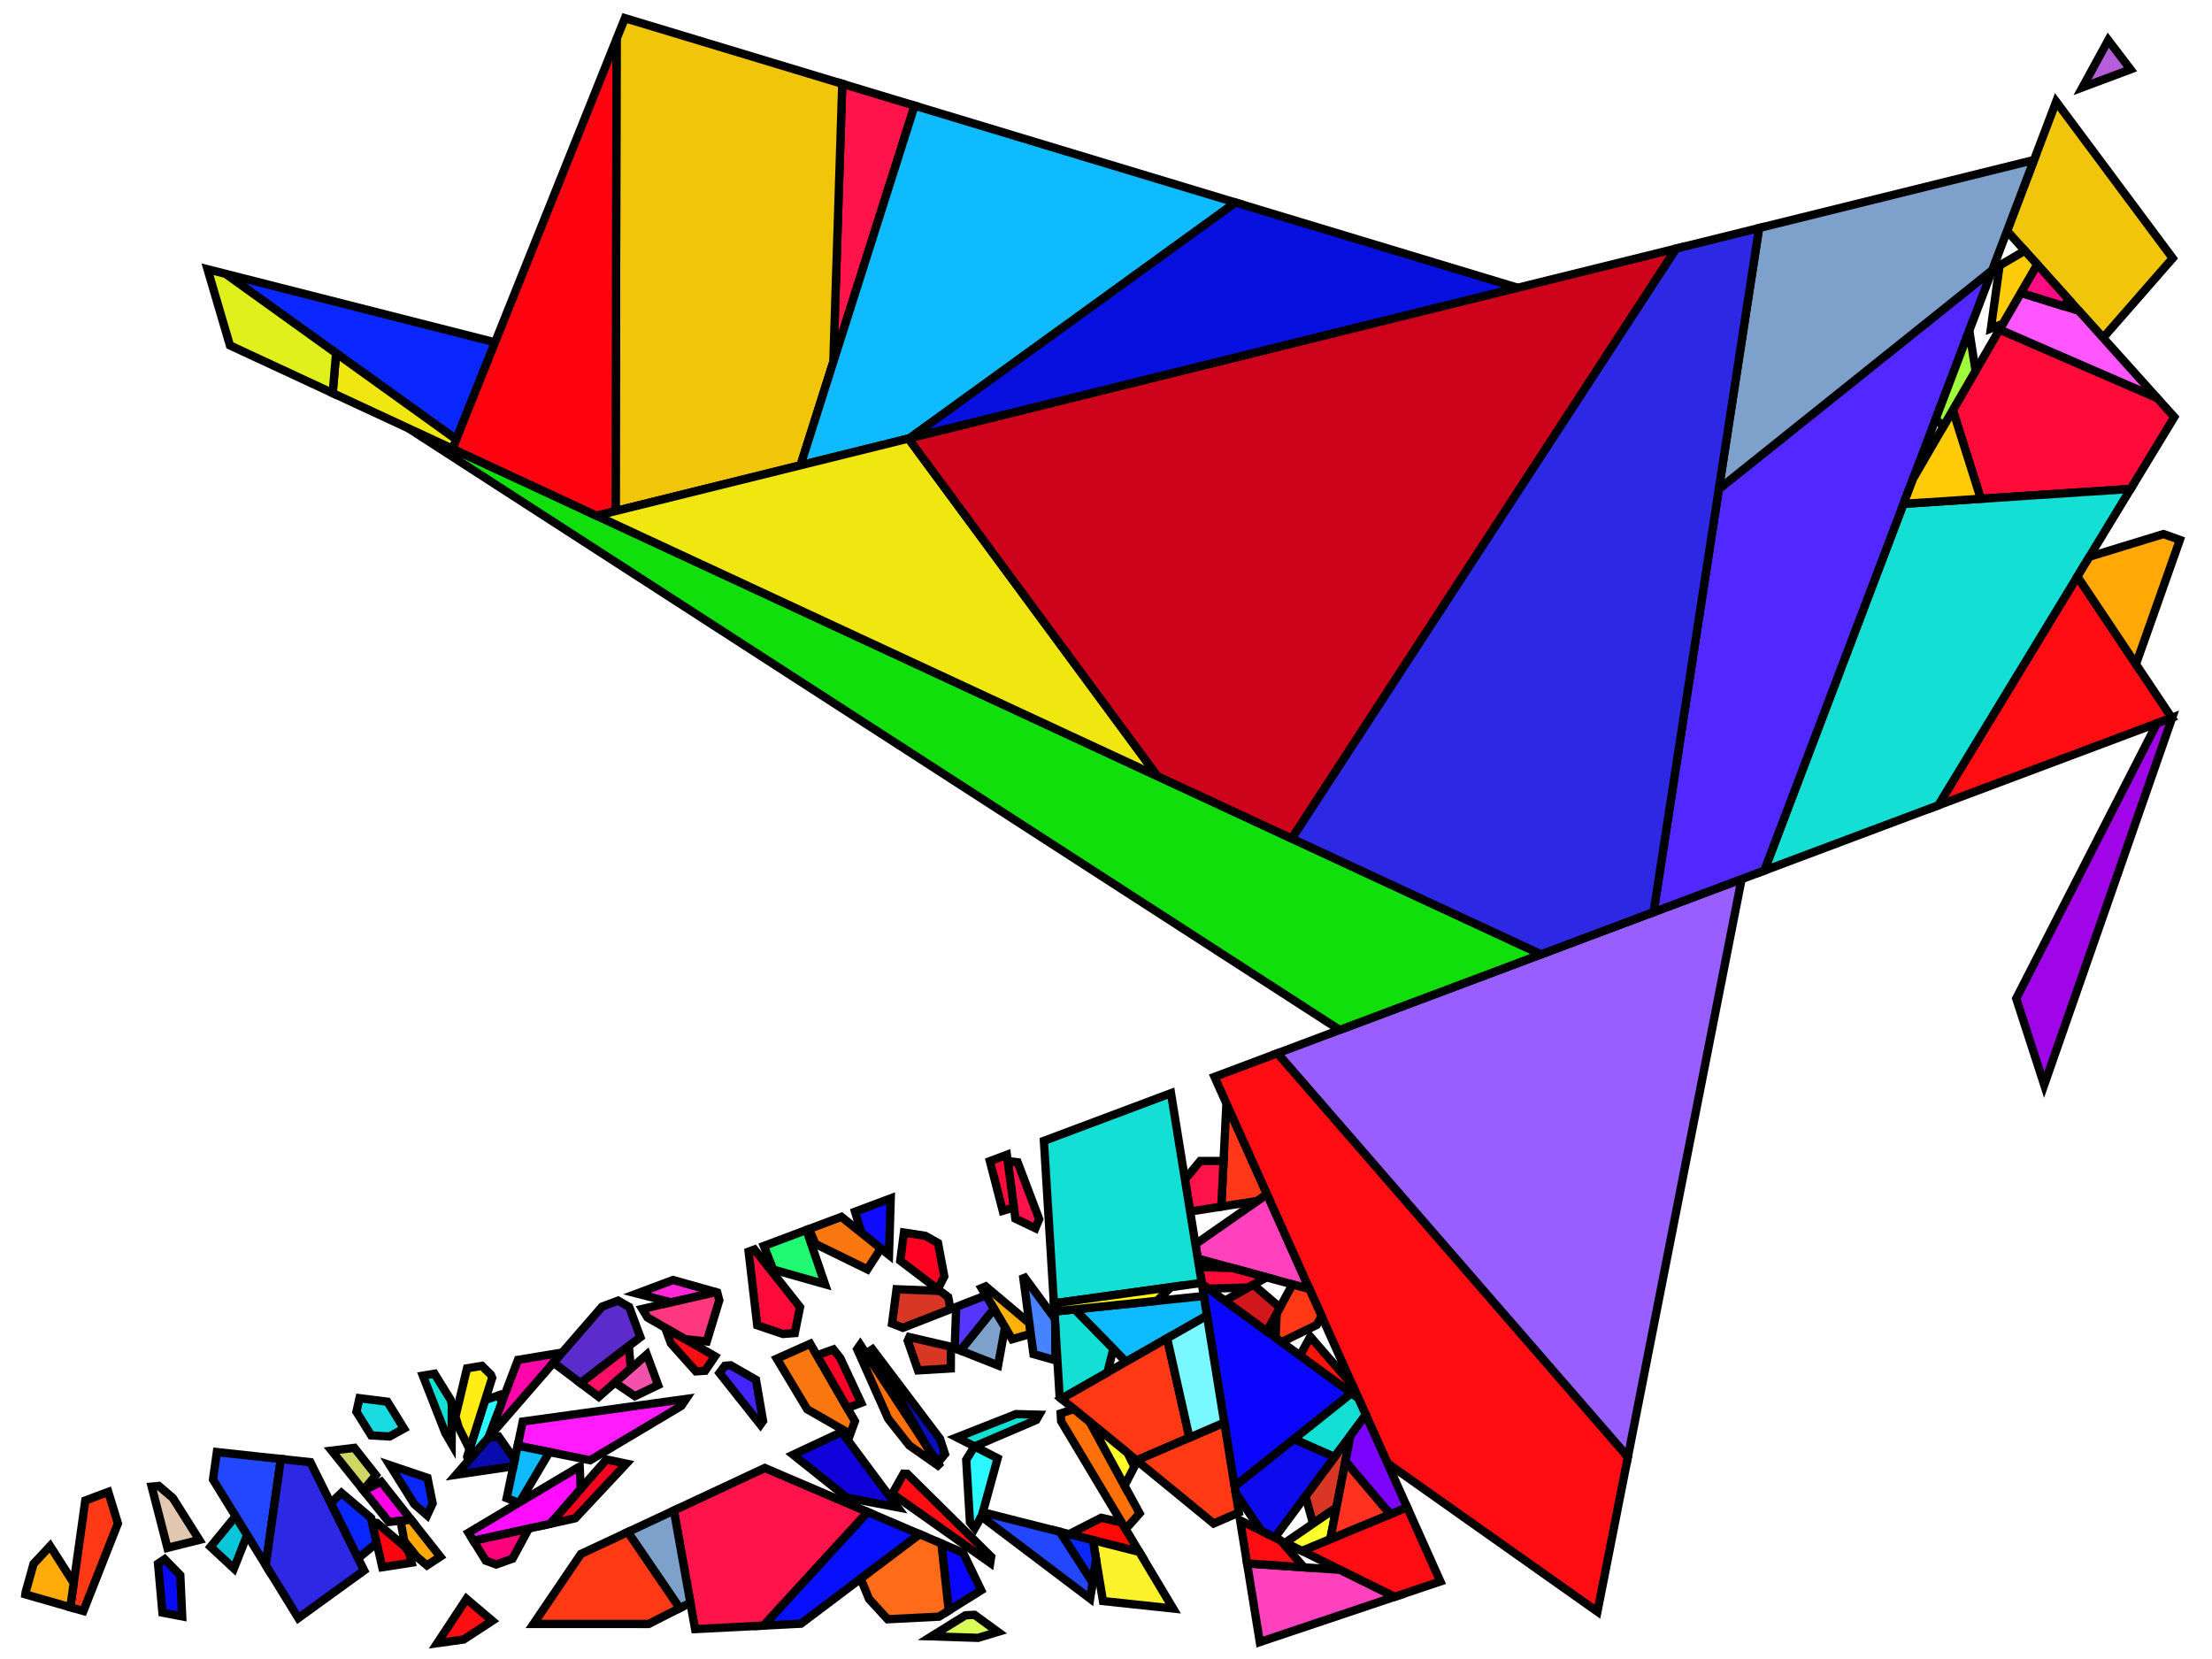 <?xml version="1.0" encoding="iso-8859-1" standalone="no"?>
<!DOCTYPE svg PUBLIC "-//W3C//DTD SVG 1.0//EN" "http://www.w3.org/TR/2001/REC-SVG-20010904/DTD/svg10.dtd">
<svg xmlns="http://www.w3.org/2000/svg" width="800" height="600">
<path style="fill:rgb(0, 0, 0);fill-opacity:0.0;fill-rule:evenodd;stroke:rgb(0, 0, 0);stroke-width:0.0;" d="M 0, 600 L 800, 600 L 800, 0 L 0, 0 z "/>
<path style="fill:rgb(255, 56, 25);fill-opacity:1.0;fill-rule:evenodd;stroke:rgb(0, 0, 0);stroke-width:3.0;" d="M 458.246, 431.911 L 454.774, 434.332 L 441.696, 436.389 L 443.559, 399.1 z "/>
<path style="fill:rgb(255, 6, 170);fill-opacity:1.0;fill-rule:evenodd;stroke:rgb(0, 0, 0);stroke-width:3.0;" d="M 176.643, 519.908 L 187.337, 491.813 L 203.345, 489.156 z "/>
<path style="fill:rgb(255, 27, 252);fill-opacity:1.0;fill-rule:evenodd;stroke:rgb(0, 0, 0);stroke-width:3.0;" d="M 246.395, 508.475 L 213.413, 528.125 L 187.221, 522.865 L 189.056, 514.116 L 248.108, 505.948 z "/>
<path style="fill:rgb(9, 5, 255);fill-opacity:1.0;fill-rule:evenodd;stroke:rgb(0, 0, 0);stroke-width:3.0;" d="M 348.316, 561.583 L 354.852, 575.142 L 343.125, 582.477 L 340.459, 558.224 z "/>
<path style="fill:rgb(9, 5, 255);fill-opacity:1.0;fill-rule:evenodd;stroke:rgb(0, 0, 0);stroke-width:3.0;" d="M 488.796, 503.84 L 446.519, 537.58 L 434.667, 464.339 z "/>
<path style="fill:rgb(255, 19, 75);fill-opacity:1.0;fill-rule:evenodd;stroke:rgb(0, 0, 0);stroke-width:3.0;" d="M 313.843, 546.846 L 276.2, 587.913 L 251.394, 589.178 L 243.709, 546.294 L 276.587, 530.918 z "/>
<path style="fill:rgb(255, 19, 75);fill-opacity:1.0;fill-rule:evenodd;stroke:rgb(0, 0, 0);stroke-width:3.0;" d="M 330.785, 38.206 L 301.394, 130.851 L 304.615, 30.304 z "/>
<path style="fill:rgb(255, 19, 75);fill-opacity:1.0;fill-rule:evenodd;stroke:rgb(0, 0, 0);stroke-width:3.0;" d="M 441.696, 436.389 L 430.431, 438.161 L 428.551, 426.541 L 434.075, 419.896 L 442.521, 419.881 z "/>
<path style="fill:rgb(255, 177, 7);fill-opacity:1.0;fill-rule:evenodd;stroke:rgb(0, 0, 0);stroke-width:3.0;" d="M 372.276, 478.542 L 372.791, 482.395 L 366.049, 484.345 L 354.997, 465.857 L 356.494, 465.24 z "/>
<path style="fill:rgb(255, 1, 123);fill-opacity:1.0;fill-rule:evenodd;stroke:rgb(0, 0, 0);stroke-width:3.0;" d="M 185.361, 563.718 L 179.45, 565.813 L 175.687, 564.443 L 171.206, 557.204 L 191.254, 552.8 z "/>
<path style="fill:rgb(240, 197, 10);fill-opacity:1.0;fill-rule:evenodd;stroke:rgb(0, 0, 0);stroke-width:3.0;" d="M 304.615, 30.304 L 301.394, 130.851 L 289.524, 168.267 L 222.648, 184.818 L 222.982, 14.112 L 226.004, 6.567 z "/>
<path style="fill:rgb(240, 197, 10);fill-opacity:1.0;fill-rule:evenodd;stroke:rgb(0, 0, 0);stroke-width:3.0;" d="M 785.78, 93.391 L 760.618, 122.178 L 725.89, 83.519 L 743.638, 36.761 z "/>
<path style="fill:rgb(255, 17, 75);fill-opacity:1.0;fill-rule:evenodd;stroke:rgb(0, 0, 0);stroke-width:3.0;" d="M 368.049, 420.356 L 375.827, 440.911 L 374.447, 444.199 L 367.226, 440.737 L 364.443, 419.906 z "/>
<path style="fill:rgb(255, 65, 189);fill-opacity:1.0;fill-rule:evenodd;stroke:rgb(0, 0, 0);stroke-width:3.0;" d="M 473.596, 466.204 L 433.184, 455.169 L 432.342, 449.969 L 458.246, 431.911 z "/>
<path style="fill:rgb(255, 65, 189);fill-opacity:1.0;fill-rule:evenodd;stroke:rgb(0, 0, 0);stroke-width:3.0;" d="M 484.74, 567.763 L 504.433, 577.493 L 455.628, 593.873 L 451.026, 565.432 z "/>
<path style="fill:rgb(15, 187, 255);fill-opacity:1.0;fill-rule:evenodd;stroke:rgb(0, 0, 0);stroke-width:3.0;" d="M 446.841, 73.25 L 328.969, 158.504 L 289.524, 168.267 L 330.785, 38.206 z "/>
<path style="fill:rgb(15, 187, 255);fill-opacity:1.0;fill-rule:evenodd;stroke:rgb(0, 0, 0);stroke-width:3.0;" d="M 436.523, 475.804 L 407.226, 492.503 L 388.67, 473.561 L 435.375, 468.715 z "/>
<path style="fill:rgb(15, 187, 255);fill-opacity:1.0;fill-rule:evenodd;stroke:rgb(0, 0, 0);stroke-width:3.0;" d="M 198.697, 525.17 L 187.995, 543.268 L 187.567, 543.524 L 183.249, 541.802 L 187.221, 522.865 z "/>
<path style="fill:rgb(255, 11, 57);fill-opacity:1.0;fill-rule:evenodd;stroke:rgb(0, 0, 0);stroke-width:3.0;" d="M 366.689, 436.722 L 362.661, 437.896 L 358.009, 419.94 L 364.14, 417.64 z "/>
<path style="fill:rgb(255, 11, 57);fill-opacity:1.0;fill-rule:evenodd;stroke:rgb(0, 0, 0);stroke-width:3.0;" d="M 445.783, 458.61 L 458.061, 461.962 L 451.51, 465.636 L 437.015, 466.053 L 434.667, 464.339 L 433.686, 458.272 z "/>
<path style="fill:rgb(255, 11, 57);fill-opacity:1.0;fill-rule:evenodd;stroke:rgb(0, 0, 0);stroke-width:3.0;" d="M 780.155, 143.928 L 786.365, 150.841 L 770.56, 176.838 L 716.383, 180.391 L 706.266, 148.326 L 723.167, 119.172 z "/>
<path style="fill:rgb(255, 11, 57);fill-opacity:1.0;fill-rule:evenodd;stroke:rgb(0, 0, 0);stroke-width:3.0;" d="M 289.344, 472.74 L 287.45, 482.117 L 283.135, 482.451 L 273.867, 479.308 L 270.753, 452.675 L 272.871, 451.881 z "/>
<path style="fill:rgb(255, 13, 19);fill-opacity:1.0;fill-rule:evenodd;stroke:rgb(0, 0, 0);stroke-width:3.0;" d="M 463.123, 557.083 L 471.589, 566.854 L 451.026, 565.432 L 448.506, 549.862 z "/>
<path style="fill:rgb(255, 13, 19);fill-opacity:1.0;fill-rule:evenodd;stroke:rgb(0, 0, 0);stroke-width:3.0;" d="M 588.752, 526.887 L 577.731, 582.881 L 501.796, 529.205 L 439.245, 389.463 L 462.038, 380.911 z "/>
<path style="fill:rgb(255, 13, 19);fill-opacity:1.0;fill-rule:evenodd;stroke:rgb(0, 0, 0);stroke-width:3.0;" d="M 785.43, 259.586 L 701.001, 291.261 L 751.309, 208.506 z "/>
<path style="fill:rgb(255, 13, 19);fill-opacity:1.0;fill-rule:evenodd;stroke:rgb(0, 0, 0);stroke-width:3.0;" d="M 258.571, 490.517 L 255.018, 495.757 L 251.691, 495.977 L 242.651, 485.874 L 240.543, 480.163 z "/>
<path style="fill:rgb(255, 13, 19);fill-opacity:1.0;fill-rule:evenodd;stroke:rgb(0, 0, 0);stroke-width:3.0;" d="M 178.043, 586.177 L 167.676, 592.953 L 158.14, 594.273 L 168.702, 578.259 z "/>
<path style="fill:rgb(255, 13, 19);fill-opacity:1.0;fill-rule:evenodd;stroke:rgb(0, 0, 0);stroke-width:3.0;" d="M 328.119, 533.025 L 358.465, 563.021 L 358.122, 565.251 L 322.709, 540.222 L 326.799, 532.972 z "/>
<path style="fill:rgb(255, 13, 19);fill-opacity:1.0;fill-rule:evenodd;stroke:rgb(0, 0, 0);stroke-width:3.0;" d="M 520.931, 571.956 L 504.433, 577.493 L 470.845, 560.899 L 508.91, 545.099 z "/>
<path style="fill:rgb(255, 57, 21);fill-opacity:1.0;fill-rule:evenodd;stroke:rgb(0, 0, 0);stroke-width:3.0;" d="M 473.596, 466.204 L 477.981, 476 L 476.238, 479.168 L 463.512, 485.389 L 461.349, 483.811 L 461.724, 475.017 L 467.447, 464.525 z "/>
<path style="fill:rgb(255, 57, 21);fill-opacity:1.0;fill-rule:evenodd;stroke:rgb(0, 0, 0);stroke-width:3.0;" d="M 430.171, 519.936 L 411.069, 528.17 L 383.814, 505.848 L 422.103, 484.023 z "/>
<path style="fill:rgb(255, 57, 21);fill-opacity:1.0;fill-rule:evenodd;stroke:rgb(0, 0, 0);stroke-width:3.0;" d="M 42.641, 550.968 L 30.164, 582.647 L 25.436, 581.29 L 30.849, 542.679 L 39.156, 539.563 z "/>
<path style="fill:rgb(255, 9, 7);fill-opacity:1.0;fill-rule:evenodd;stroke:rgb(0, 0, 0);stroke-width:3.0;" d="M 405.674, 550.632 L 412.032, 561.268 L 386.669, 554.84 L 398.285, 548.924 z "/>
<path style="fill:rgb(152, 94, 255);fill-opacity:1.0;fill-rule:evenodd;stroke:rgb(0, 0, 0);stroke-width:3.0;" d="M 588.752, 526.887 L 462.038, 380.911 L 629.876, 317.944 z "/>
<path style="fill:rgb(19, 223, 212);fill-opacity:1.0;fill-rule:evenodd;stroke:rgb(0, 0, 0);stroke-width:3.0;" d="M 701.001, 291.261 L 638.082, 314.866 L 688.427, 182.223 L 770.56, 176.838 z "/>
<path style="fill:rgb(19, 223, 212);fill-opacity:1.0;fill-rule:evenodd;stroke:rgb(0, 0, 0);stroke-width:3.0;" d="M 375.863, 511.652 L 374.78, 513.559 L 352.432, 523.122 L 346.025, 519.856 L 367.462, 511.422 z "/>
<path style="fill:rgb(19, 223, 212);fill-opacity:1.0;fill-rule:evenodd;stroke:rgb(0, 0, 0);stroke-width:3.0;" d="M 162.971, 506.228 L 163.41, 507.743 L 163.346, 522.199 L 161.083, 518.329 L 152.927, 497.522 L 157.137, 496.824 z "/>
<path style="fill:rgb(19, 223, 212);fill-opacity:1.0;fill-rule:evenodd;stroke:rgb(0, 0, 0);stroke-width:3.0;" d="M 491.241, 505.625 L 493.96, 511.7 L 482.648, 526.959 L 467.938, 520.486 L 488.796, 503.84 z "/>
<path style="fill:rgb(19, 223, 212);fill-opacity:1.0;fill-rule:evenodd;stroke:rgb(0, 0, 0);stroke-width:3.0;" d="M 402.656, 487.838 L 400.534, 496.317 L 383.814, 505.848 L 383.247, 505.384 L 381.338, 474.322 L 388.67, 473.561 z "/>
<path style="fill:rgb(19, 223, 212);fill-opacity:1.0;fill-rule:evenodd;stroke:rgb(0, 0, 0);stroke-width:3.0;" d="M 434.607, 463.967 L 381.157, 471.38 L 377.544, 412.611 L 423.507, 395.367 z "/>
<path style="fill:rgb(71, 130, 255);fill-opacity:1.0;fill-rule:evenodd;stroke:rgb(0, 0, 0);stroke-width:3.0;" d="M 381.495, 476.883 L 381.645, 479.323 L 381.707, 491.978 L 373.771, 489.73 L 369.956, 461.177 z "/>
<path style="fill:rgb(255, 1, 228);fill-opacity:1.0;fill-rule:evenodd;stroke:rgb(0, 0, 0);stroke-width:3.0;" d="M 148.693, 549.642 L 140.621, 550.424 L 131.514, 539.072 L 137.845, 535.901 z "/>
<path style="fill:rgb(252, 243, 45);fill-opacity:1.0;fill-rule:evenodd;stroke:rgb(0, 0, 0);stroke-width:3.0;" d="M 412.032, 561.268 L 424.271, 581.741 L 398.908, 579.041 L 395.264, 557.018 z "/>
<path style="fill:rgb(81, 40, 255);fill-opacity:1.0;fill-rule:evenodd;stroke:rgb(0, 0, 0);stroke-width:3.0;" d="M 638.082, 314.866 L 598.041, 329.888 L 621.639, 176.882 L 720.498, 97.726 z "/>
<path style="fill:rgb(126, 161, 204);fill-opacity:1.0;fill-rule:evenodd;stroke:rgb(0, 0, 0);stroke-width:3.0;" d="M 249.684, 579.639 L 245.808, 581.617 L 227.052, 554.084 L 243.709, 546.294 z "/>
<path style="fill:rgb(126, 161, 204);fill-opacity:1.0;fill-rule:evenodd;stroke:rgb(0, 0, 0);stroke-width:3.0;" d="M 363.475, 480.04 L 360.972, 493.822 L 347.329, 488.431 L 359.474, 473.346 z "/>
<path style="fill:rgb(126, 161, 204);fill-opacity:1.0;fill-rule:evenodd;stroke:rgb(0, 0, 0);stroke-width:3.0;" d="M 720.498, 97.726 L 621.639, 176.882 L 636.2, 82.468 L 735.629, 57.861 z "/>
<path style="fill:rgb(217, 255, 88);fill-opacity:1.0;fill-rule:evenodd;stroke:rgb(0, 0, 0);stroke-width:3.0;" d="M 360.892, 590.19 L 353.723, 592.353 L 336.878, 591.808 L 349.154, 584.192 L 352.453, 584.024 z "/>
<path style="fill:rgb(255, 112, 9);fill-opacity:1.0;fill-rule:evenodd;stroke:rgb(0, 0, 0);stroke-width:3.0;" d="M 340.208, 530.713 L 328.843, 522.755 L 321.234, 513.12 L 310.014, 487.949 L 311.124, 486.348 z "/>
<path style="fill:rgb(255, 112, 9);fill-opacity:1.0;fill-rule:evenodd;stroke:rgb(0, 0, 0);stroke-width:3.0;" d="M 394.217, 514.368 L 412.154, 547.325 L 407.112, 553.038 L 383.777, 514.001 L 383.604, 511.193 L 388.385, 509.592 z "/>
<path style="fill:rgb(255, 18, 8);fill-opacity:1.0;fill-rule:evenodd;stroke:rgb(0, 0, 0);stroke-width:3.0;" d="M 489.218, 501.105 L 491.241, 505.625 L 470.15, 490.234 L 473.893, 483.43 z "/>
<path style="fill:rgb(226, 199, 177);fill-opacity:1.0;fill-rule:evenodd;stroke:rgb(0, 0, 0);stroke-width:3.0;" d="M 62.489, 541.723 L 72.082, 556.93 L 60.552, 559.802 L 54.853, 537.65 L 57.409, 537.407 z "/>
<path style="fill:rgb(159, 5, 231);fill-opacity:1.0;fill-rule:evenodd;stroke:rgb(0, 0, 0);stroke-width:3.0;" d="M 739.319, 392.359 L 729.195, 361.126 L 780.119, 261.578 L 785.61, 259.518 z "/>
<path style="fill:rgb(16, 223, 11);fill-opacity:1.0;fill-rule:evenodd;stroke:rgb(0, 0, 0);stroke-width:3.0;" d="M 557.358, 345.151 L 484.501, 372.484 L 147.778, 154.932 z "/>
<path style="fill:rgb(207, 215, 98);fill-opacity:1.0;fill-rule:evenodd;stroke:rgb(0, 0, 0);stroke-width:3.0;" d="M 135.942, 533.492 L 131.423, 538.959 L 119.932, 524.637 L 128.165, 523.641 z "/>
<path style="fill:rgb(255, 249, 18);fill-opacity:1.0;fill-rule:evenodd;stroke:rgb(0, 0, 0);stroke-width:3.0;" d="M 418.456, 470.471 L 381.338, 474.322 L 381.157, 471.38 L 423.483, 465.51 z "/>
<path style="fill:rgb(15, 12, 255);fill-opacity:1.0;fill-rule:evenodd;stroke:rgb(0, 0, 0);stroke-width:3.0;" d="M 321.517, 453.868 L 311.523, 445.87 L 309.249, 438.233 L 322.142, 433.396 z "/>
<path style="fill:rgb(255, 1, 33);fill-opacity:1.0;fill-rule:evenodd;stroke:rgb(0, 0, 0);stroke-width:3.0;" d="M 334.63, 446.945 L 339.236, 449.531 L 341.52, 461.638 L 339.141, 466.239 L 325.594, 455.965 L 326.923, 445.768 z "/>
<path style="fill:rgb(10, 39, 255);fill-opacity:1.0;fill-rule:evenodd;stroke:rgb(0, 0, 0);stroke-width:3.0;" d="M 154.605, 534.484 L 156.468, 543.716 L 154.465, 548.044 L 149.811, 543.983 L 140.99, 529.892 z "/>
<path style="fill:rgb(10, 39, 255);fill-opacity:1.0;fill-rule:evenodd;stroke:rgb(0, 0, 0);stroke-width:3.0;" d="M 134.205, 549.014 L 136.257, 558.02 L 129.507, 563.58 L 119.598, 543.615 L 123.484, 539.926 z "/>
<path style="fill:rgb(10, 39, 255);fill-opacity:1.0;fill-rule:evenodd;stroke:rgb(0, 0, 0);stroke-width:3.0;" d="M 395.264, 557.018 L 396.402, 563.899 L 395.14, 572.32 L 383.309, 553.988 z "/>
<path style="fill:rgb(10, 39, 255);fill-opacity:1.0;fill-rule:evenodd;stroke:rgb(0, 0, 0);stroke-width:3.0;" d="M 179.051, 123.811 L 164.99, 158.924 L 81.576, 99.029 z "/>
<path style="fill:rgb(9, 199, 217);fill-opacity:1.0;fill-rule:evenodd;stroke:rgb(0, 0, 0);stroke-width:3.0;" d="M 89.389, 555.141 L 84.594, 567.281 L 76.149, 559.422 L 85.208, 548.352 z "/>
<path style="fill:rgb(33, 249, 115);fill-opacity:1.0;fill-rule:evenodd;stroke:rgb(0, 0, 0);stroke-width:3.0;" d="M 298.368, 464.459 L 279.654, 459.162 L 276.249, 450.614 L 291.669, 444.828 z "/>
<path style="fill:rgb(246, 2, 33);fill-opacity:1.0;fill-rule:evenodd;stroke:rgb(0, 0, 0);stroke-width:3.0;" d="M 226.517, 529.35 L 208.08, 549.069 L 207.813, 549.164 L 198.956, 551.109 L 219.323, 527.847 z "/>
<path style="fill:rgb(7, 16, 223);fill-opacity:1.0;fill-rule:evenodd;stroke:rgb(0, 0, 0);stroke-width:3.0;" d="M 548.912, 104.071 L 328.969, 158.504 L 446.841, 73.25 z "/>
<path style="fill:rgb(255, 168, 6);fill-opacity:1.0;fill-rule:evenodd;stroke:rgb(0, 0, 0);stroke-width:3.0;" d="M 788.38, 195.27 L 772.494, 240.22 L 751.309, 208.506 L 755.66, 201.349 L 782.455, 193.142 z "/>
<path style="fill:rgb(255, 168, 6);fill-opacity:1.0;fill-rule:evenodd;stroke:rgb(0, 0, 0);stroke-width:3.0;" d="M 159.231, 562.988 L 154.413, 566.145 L 150.73, 563.023 L 146.202, 557.379 L 144.867, 550.013 L 148.693, 549.642 z "/>
<path style="fill:rgb(249, 119, 14);fill-opacity:1.0;fill-rule:evenodd;stroke:rgb(0, 0, 0);stroke-width:3.0;" d="M 318.58, 451.518 L 313.686, 459.081 L 294.877, 449.88 L 292.614, 444.474 L 304.3, 440.09 z "/>
<path style="fill:rgb(249, 119, 14);fill-opacity:1.0;fill-rule:evenodd;stroke:rgb(0, 0, 0);stroke-width:3.0;" d="M 309.197, 514.002 L 307.508, 518.623 L 291.922, 509.672 L 280.947, 491.384 L 293.018, 485.984 z "/>
<path style="fill:rgb(9, 11, 175);fill-opacity:1.0;fill-rule:evenodd;stroke:rgb(0, 0, 0);stroke-width:3.0;" d="M 186.161, 527.917 L 185.66, 530.306 L 164.968, 533.355 L 176.618, 519.937 L 180.322, 519.549 z "/>
<path style="fill:rgb(25, 220, 226);fill-opacity:1.0;fill-rule:evenodd;stroke:rgb(0, 0, 0);stroke-width:3.0;" d="M 140.093, 506.947 L 146.109, 516.665 L 140.907, 519.523 L 134.256, 519.135 L 128.903, 510.584 L 130.014, 505.678 z "/>
<path style="fill:rgb(255, 3, 16);fill-opacity:1.0;fill-rule:evenodd;stroke:rgb(0, 0, 0);stroke-width:3.0;" d="M 136.313, 550.801 L 146.436, 559.383 L 147.951, 561.437 L 148.875, 565.16 L 138.258, 566.803 L 134.552, 550.539 z "/>
<path style="fill:rgb(255, 3, 16);fill-opacity:1.0;fill-rule:evenodd;stroke:rgb(0, 0, 0);stroke-width:3.0;" d="M 222.648, 184.818 L 215.785, 186.516 L 163.638, 162.298 L 222.982, 14.112 z "/>
<path style="fill:rgb(255, 255, 44);fill-opacity:1.0;fill-rule:evenodd;stroke:rgb(0, 0, 0);stroke-width:3.0;" d="M 407.807, 525.498 L 410.259, 530.452 L 406.697, 537.297 L 394.217, 514.368 z "/>
<path style="fill:rgb(255, 86, 255);fill-opacity:1.0;fill-rule:evenodd;stroke:rgb(0, 0, 0);stroke-width:3.0;" d="M 751.844, 112.412 L 780.155, 143.928 L 723.167, 119.172 L 730.858, 105.906 z "/>
<path style="fill:rgb(7, 15, 252);fill-opacity:1.0;fill-rule:evenodd;stroke:rgb(0, 0, 0);stroke-width:3.0;" d="M 332.613, 554.87 L 289.674, 587.226 L 276.2, 587.913 L 313.843, 546.846 z "/>
<path style="fill:rgb(42, 249, 255);fill-opacity:1.0;fill-rule:evenodd;stroke:rgb(0, 0, 0);stroke-width:3.0;" d="M 360.811, 527.394 L 355.089, 548.221 L 352.522, 552.738 L 350.8, 550.557 L 349.443, 527.959 L 352.44, 523.126 z "/>
<path style="fill:rgb(42, 249, 255);fill-opacity:1.0;fill-rule:evenodd;stroke:rgb(0, 0, 0);stroke-width:3.0;" d="M 181.477, 507.208 L 176.643, 519.908 L 169.368, 528.287 L 168.953, 526.854 L 175.449, 506.374 L 180.454, 504.591 z "/>
<path style="fill:rgb(34, 71, 255);fill-opacity:1.0;fill-rule:evenodd;stroke:rgb(0, 0, 0);stroke-width:3.0;" d="M 101.575, 527.664 L 96.107, 566.048 L 77.035, 535.082 L 78.437, 525.159 z "/>
<path style="fill:rgb(34, 71, 255);fill-opacity:1.0;fill-rule:evenodd;stroke:rgb(0, 0, 0);stroke-width:3.0;" d="M 383.309, 553.988 L 395.14, 572.32 L 394.262, 578.172 L 354.954, 548.458 L 355.776, 547.011 z "/>
<path style="fill:rgb(91, 43, 204);fill-opacity:1.0;fill-rule:evenodd;stroke:rgb(0, 0, 0);stroke-width:3.0;" d="M 227.561, 472.707 L 231.6, 483.612 L 209.973, 500.228 L 200.162, 492.821 L 217.758, 472.557 L 223.53, 470.392 z "/>
<path style="fill:rgb(45, 40, 228);fill-opacity:1.0;fill-rule:evenodd;stroke:rgb(0, 0, 0);stroke-width:3.0;" d="M 598.041, 329.888 L 557.358, 345.151 L 467.154, 303.258 L 606.155, 89.904 L 636.2, 82.468 z "/>
<path style="fill:rgb(45, 40, 228);fill-opacity:1.0;fill-rule:evenodd;stroke:rgb(0, 0, 0);stroke-width:3.0;" d="M 112.255, 528.82 L 131.687, 567.972 L 107.901, 585.197 L 96.107, 566.048 L 101.575, 527.664 z "/>
<path style="fill:rgb(240, 231, 17);fill-opacity:1.0;fill-rule:evenodd;stroke:rgb(0, 0, 0);stroke-width:3.0;" d="M 418.631, 280.722 L 215.785, 186.516 L 328.564, 158.605 z "/>
<path style="fill:rgb(240, 231, 17);fill-opacity:1.0;fill-rule:evenodd;stroke:rgb(0, 0, 0);stroke-width:3.0;" d="M 164.99, 158.924 L 163.638, 162.298 L 120.32, 142.18 L 121.557, 127.737 z "/>
<path style="fill:rgb(223, 240, 29);fill-opacity:1.0;fill-rule:evenodd;stroke:rgb(0, 0, 0);stroke-width:3.0;" d="M 81.576, 99.029 L 121.557, 127.737 L 120.32, 142.18 L 83.159, 124.921 L 75.052, 97.371 z "/>
<path style="fill:rgb(255, 13, 255);fill-opacity:1.0;fill-rule:evenodd;stroke:rgb(0, 0, 0);stroke-width:3.0;" d="M 210.018, 538.474 L 198.956, 551.109 L 171.206, 557.204 L 169.427, 554.331 L 209.294, 530.579 L 209.658, 530.493 z "/>
<path style="fill:rgb(255, 11, 130);fill-opacity:1.0;fill-rule:evenodd;stroke:rgb(0, 0, 0);stroke-width:3.0;" d="M 748.316, 108.484 L 746.159, 110.649 L 730.858, 105.906 L 736.798, 95.662 z "/>
<path style="fill:rgb(255, 15, 102);fill-opacity:1.0;fill-rule:evenodd;stroke:rgb(0, 0, 0);stroke-width:3.0;" d="M 228.117, 494.992 L 216.536, 505.182 L 209.973, 500.228 L 227.433, 486.814 z "/>
<path style="fill:rgb(9, 15, 189);fill-opacity:1.0;fill-rule:evenodd;stroke:rgb(0, 0, 0);stroke-width:3.0;" d="M 339.975, 520.378 L 341.751, 525.872 L 339.123, 529.058 L 335.038, 522.826 L 314.677, 486.881 z "/>
<path style="fill:rgb(69, 37, 255);fill-opacity:1.0;fill-rule:evenodd;stroke:rgb(0, 0, 0);stroke-width:3.0;" d="M 273.409, 499.039 L 275.966, 513.912 L 275.024, 515.227 L 260.207, 496.551 L 262.183, 493.937 L 264.258, 493.784 z "/>
<path style="fill:rgb(215, 55, 36);fill-opacity:1.0;fill-rule:evenodd;stroke:rgb(0, 0, 0);stroke-width:3.0;" d="M 339.987, 466.881 L 342.93, 469.113 L 343.755, 473.482 L 326.539, 480.217 L 322.634, 478.674 L 324.25, 466.278 z "/>
<path style="fill:rgb(215, 55, 36);fill-opacity:1.0;fill-rule:evenodd;stroke:rgb(0, 0, 0);stroke-width:3.0;" d="M 483.35, 545.211 L 474.889, 551.024 L 472.126, 541.152 L 488.421, 519.172 z "/>
<path style="fill:rgb(215, 55, 36);fill-opacity:1.0;fill-rule:evenodd;stroke:rgb(0, 0, 0);stroke-width:3.0;" d="M 343.722, 487.006 L 343.91, 487.08 L 343.87, 494.908 L 332.016, 495.617 L 328.283, 484.9 L 328.886, 483.574 z "/>
<path style="fill:rgb(255, 58, 20);fill-opacity:1.0;fill-rule:evenodd;stroke:rgb(0, 0, 0);stroke-width:3.0;" d="M 448.05, 547.044 L 438.933, 550.991 L 411.069, 528.17 L 442.784, 514.499 z "/>
<path style="fill:rgb(255, 58, 20);fill-opacity:1.0;fill-rule:evenodd;stroke:rgb(0, 0, 0);stroke-width:3.0;" d="M 245.808, 581.617 L 234.6, 587.334 L 192.936, 587.318 L 210.093, 562.015 L 227.052, 554.084 z "/>
<path style="fill:rgb(182, 94, 217);fill-opacity:1.0;fill-rule:evenodd;stroke:rgb(0, 0, 0);stroke-width:3.0;" d="M 770.52, 25.094 L 753.158, 31.591 L 762.484, 14.527 z "/>
<path style="fill:rgb(14, 1, 217);fill-opacity:1.0;fill-rule:evenodd;stroke:rgb(0, 0, 0);stroke-width:3.0;" d="M 324.664, 545.15 L 306.331, 541.661 L 286.837, 526.124 L 304.414, 517.905 z "/>
<path style="fill:rgb(255, 172, 10);fill-opacity:1.0;fill-rule:evenodd;stroke:rgb(0, 0, 0);stroke-width:3.0;" d="M 26.665, 572.528 L 25.436, 581.29 L 9.177, 576.623 L 9.279, 575.796 L 12.138, 565.587 L 18.128, 559.158 z "/>
<path style="fill:rgb(243, 82, 172);fill-opacity:1.0;fill-rule:evenodd;stroke:rgb(0, 0, 0);stroke-width:3.0;" d="M 238.011, 500.922 L 229.619, 504.954 L 223.336, 500.667 L 222.8, 499.671 L 233.923, 489.884 z "/>
<path style="fill:rgb(255, 0, 41);fill-opacity:1.0;fill-rule:evenodd;stroke:rgb(0, 0, 0);stroke-width:3.0;" d="M 303.909, 491.183 L 311.451, 507.354 L 306.451, 509.246 L 295.436, 490.171 L 301.425, 488.037 z "/>
<path style="fill:rgb(255, 37, 217);fill-opacity:1.0;fill-rule:evenodd;stroke:rgb(0, 0, 0);stroke-width:3.0;" d="M 258.947, 467.31 L 242.715, 471.012 L 230.348, 467.834 L 243.413, 462.932 z "/>
<path style="fill:rgb(255, 107, 24);fill-opacity:1.0;fill-rule:evenodd;stroke:rgb(0, 0, 0);stroke-width:3.0;" d="M 340.459, 558.224 L 343.125, 582.477 L 339.602, 584.68 L 321.038, 585.626 L 314.324, 578.328 L 311.269, 570.953 L 332.613, 554.87 z "/>
<path style="fill:rgb(13, 11, 237);fill-opacity:1.0;fill-rule:evenodd;stroke:rgb(0, 0, 0);stroke-width:3.0;" d="M 482.648, 526.959 L 461.068, 556.068 L 456.142, 553.634 L 446.905, 539.967 L 446.519, 537.58 L 467.938, 520.486 z "/>
<path style="fill:rgb(8, 11, 243);fill-opacity:1.0;fill-rule:evenodd;stroke:rgb(0, 0, 0);stroke-width:3.0;" d="M 65.206, 569.682 L 65.892, 584.594 L 58.746, 583.229 L 57.156, 565.514 L 59.559, 563.896 z "/>
<path style="fill:rgb(252, 255, 40);fill-opacity:1.0;fill-rule:evenodd;stroke:rgb(0, 0, 0);stroke-width:3.0;" d="M 482.806, 548.007 L 481.126, 556.632 L 470.845, 560.899 L 464.836, 557.93 L 480.786, 546.973 z "/>
<path style="fill:rgb(255, 204, 7);fill-opacity:1.0;fill-rule:evenodd;stroke:rgb(0, 0, 0);stroke-width:3.0;" d="M 716.383, 180.391 L 688.427, 182.223 L 691.864, 173.168 L 706.266, 148.326 z "/>
<path style="fill:rgb(121, 249, 255);fill-opacity:1.0;fill-rule:evenodd;stroke:rgb(0, 0, 0);stroke-width:3.0;" d="M 442.784, 514.499 L 430.171, 519.936 L 422.103, 484.023 L 436.523, 475.804 z "/>
<path style="fill:rgb(204, 3, 27);fill-opacity:1.0;fill-rule:evenodd;stroke:rgb(0, 0, 0);stroke-width:3.0;" d="M 467.154, 303.258 L 418.631, 280.722 L 328.564, 158.605 L 606.155, 89.904 z "/>
<path style="fill:rgb(209, 23, 28);fill-opacity:1.0;fill-rule:evenodd;stroke:rgb(0, 0, 0);stroke-width:3.0;" d="M 462.897, 472.866 L 458.186, 481.503 L 442.99, 470.413 L 453.302, 464.631 z "/>
<path style="fill:rgb(86, 54, 255);fill-opacity:1.0;fill-rule:evenodd;stroke:rgb(0, 0, 0);stroke-width:3.0;" d="M 359.474, 473.346 L 347.329, 488.431 L 345.274, 487.619 L 345.833, 472.669 L 356.561, 468.473 z "/>
<path style="fill:rgb(255, 49, 32);fill-opacity:1.0;fill-rule:evenodd;stroke:rgb(0, 0, 0);stroke-width:3.0;" d="M 502.822, 547.626 L 481.126, 556.632 L 486.606, 528.491 z "/>
<path style="fill:rgb(124, 4, 252);fill-opacity:1.0;fill-rule:evenodd;stroke:rgb(0, 0, 0);stroke-width:3.0;" d="M 508.91, 545.099 L 502.822, 547.626 L 486.606, 528.491 L 488.421, 519.172 L 493.96, 511.7 z "/>
<path style="fill:rgb(255, 204, 9);fill-opacity:1.0;fill-rule:evenodd;stroke:rgb(0, 0, 0);stroke-width:3.0;" d="M 736.798, 95.662 L 724.375, 117.089 L 720.03, 118.82 L 723.181, 96.028 L 732.313, 90.669 z "/>
<path style="fill:rgb(255, 55, 126);fill-opacity:1.0;fill-rule:evenodd;stroke:rgb(0, 0, 0);stroke-width:3.0;" d="M 259.39, 467.435 L 260.138, 470.262 L 255.611, 485.172 L 247.799, 484.33 L 234.198, 476.519 L 232.275, 473.393 L 258.947, 467.31 z "/>
<path style="fill:rgb(159, 252, 58);fill-opacity:1.0;fill-rule:evenodd;stroke:rgb(0, 0, 0);stroke-width:3.0;" d="M 714.493, 134.135 L 702.866, 154.191 L 700.07, 151.548 L 712.217, 119.545 z "/>
<path style="fill:rgb(255, 237, 21);fill-opacity:1.0;fill-rule:evenodd;stroke:rgb(0, 0, 0);stroke-width:3.0;" d="M 177.567, 497.206 L 178.003, 498.321 L 169.821, 524.117 L 165.855, 516.172 L 164.729, 512.289 L 168.902, 494.872 L 174.27, 493.981 z "/>
</svg>